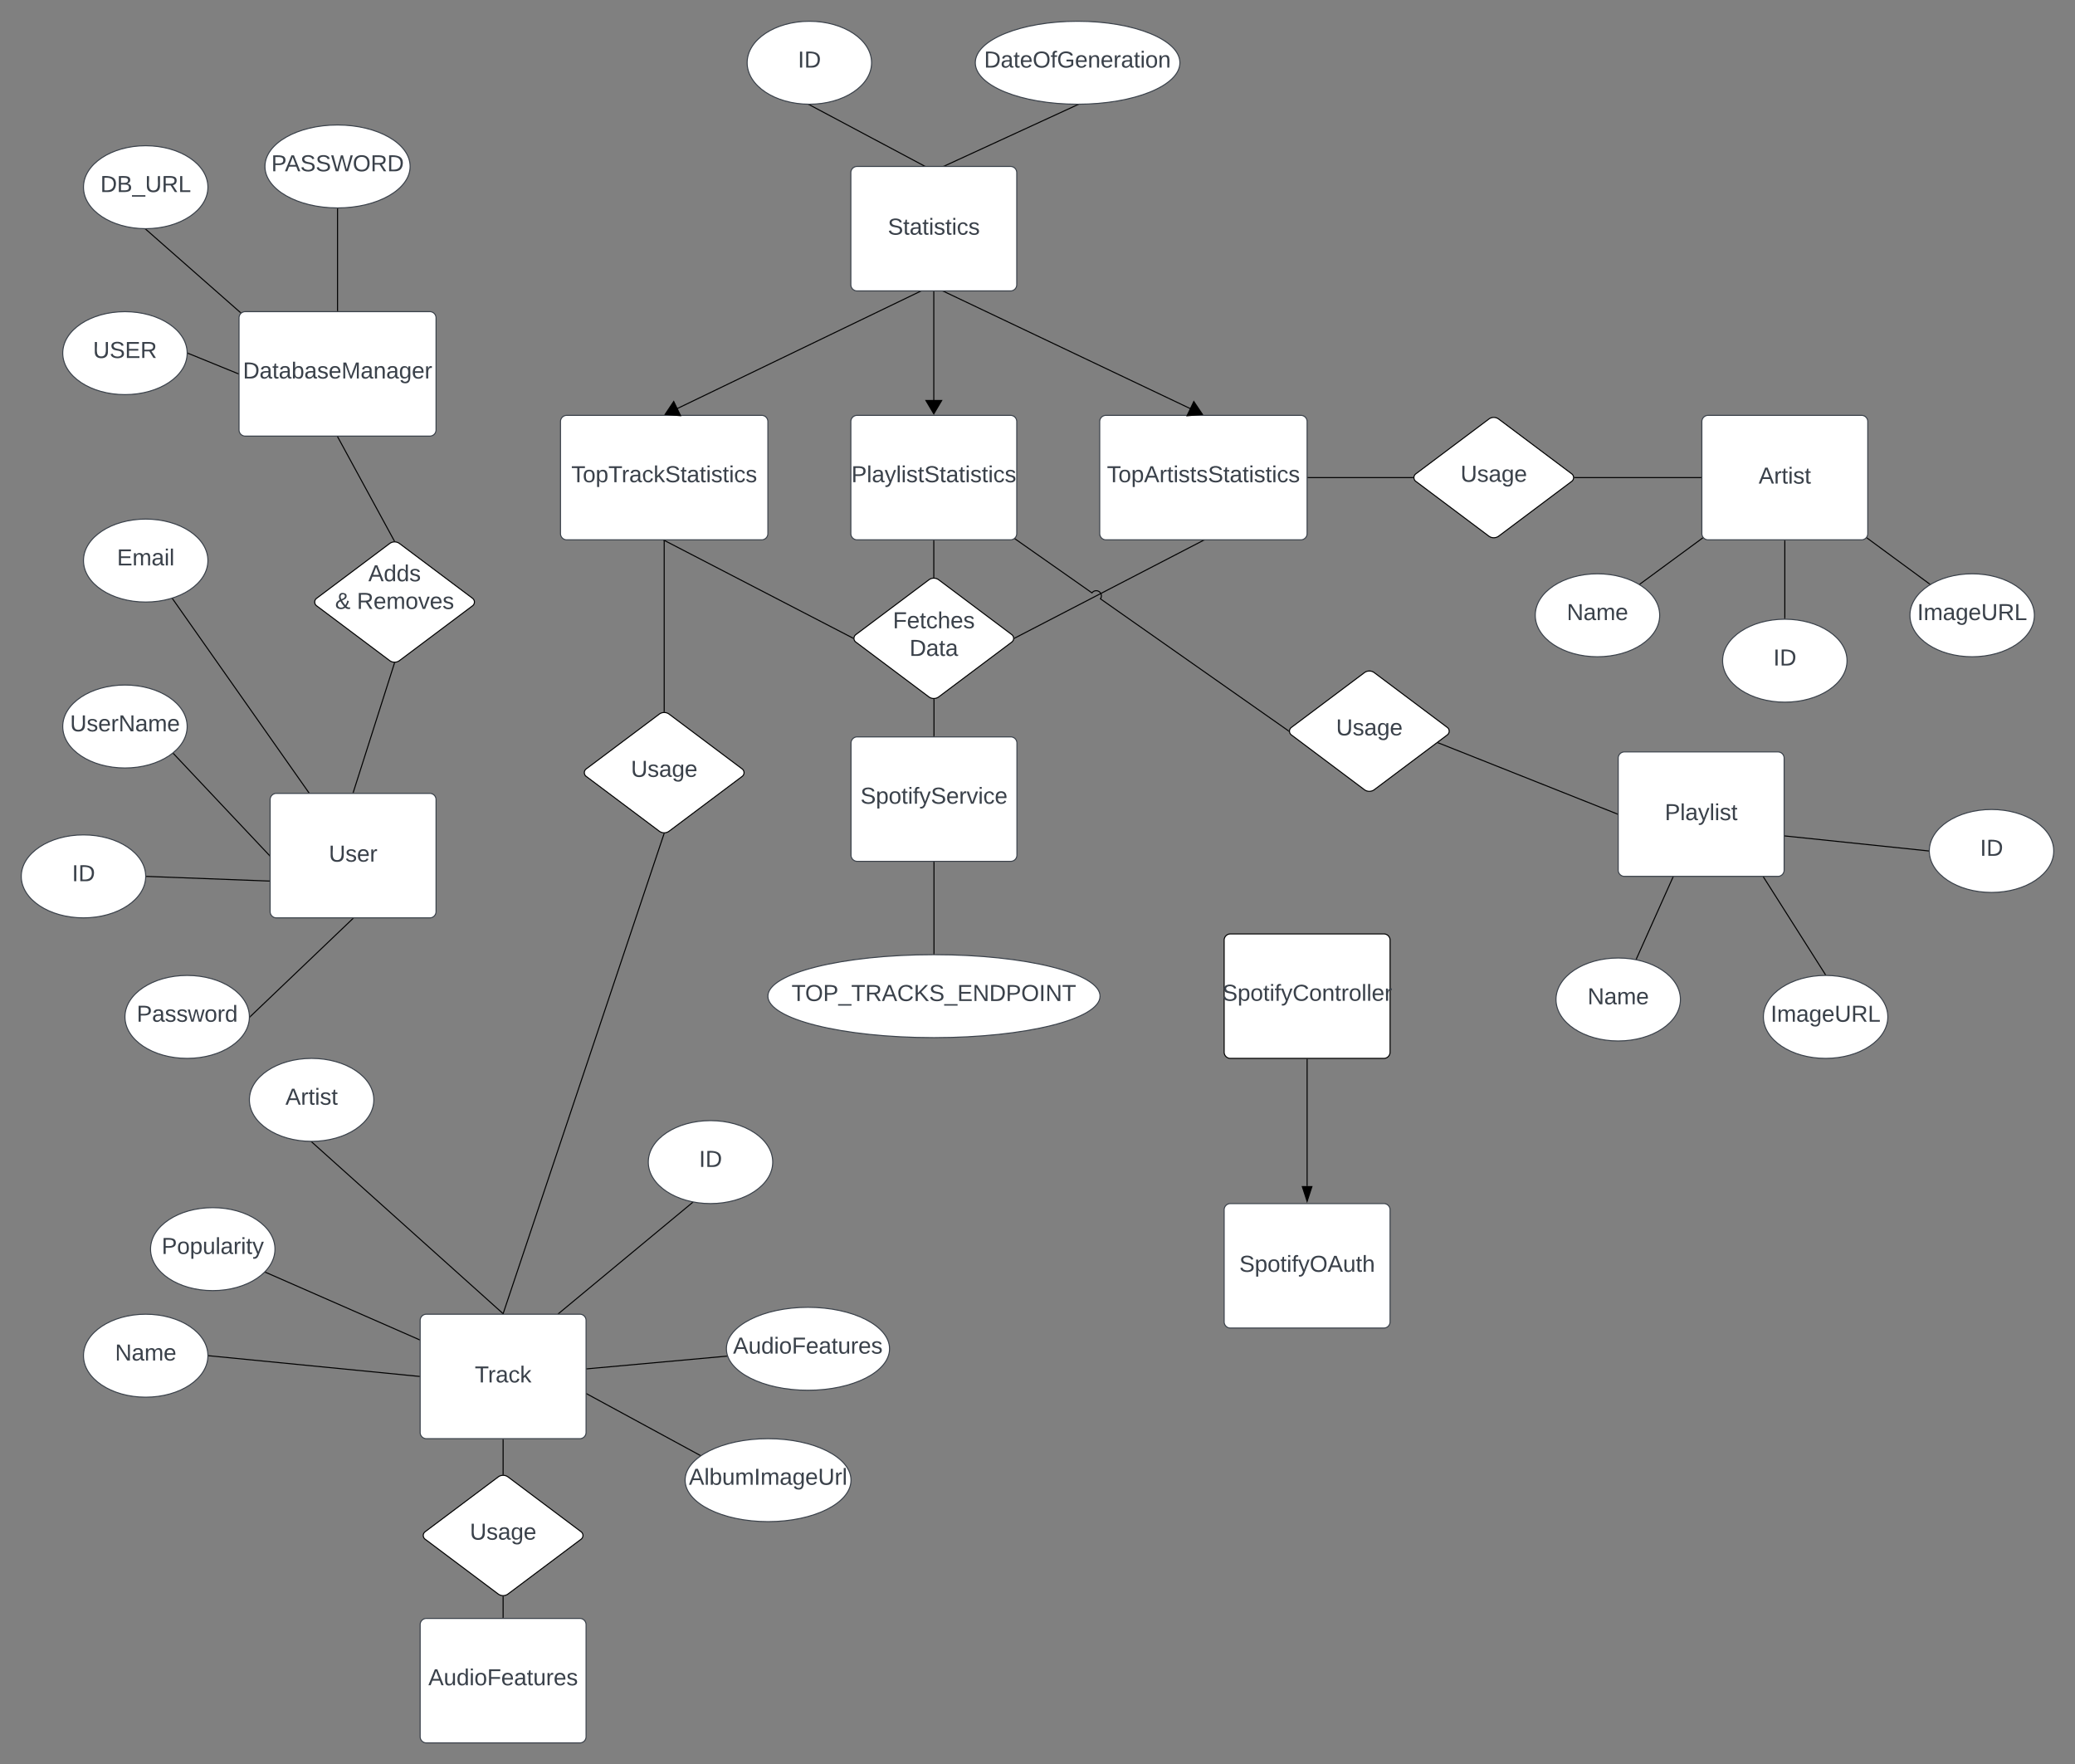<svg xmlns="http://www.w3.org/2000/svg" xmlns:xlink="http://www.w3.org/1999/xlink" xmlns:lucid="lucid" width="2001" height="1701"><rect width="100%" height="100%" fill="#808080" stroke="none"/><g transform="translate(-1179.5 -499.5)" lucid:page-tab-id="0_0"><path d="M1440 1270.5a6 6 0 0 1 6-6h148a6 6 0 0 1 6 6v108a6 6 0 0 1-6 6h-148a6 6 0 0 1-6-6z" stroke="#3a414a" fill="#fff"/><use xlink:href="#a" transform="matrix(1,0,0,1,1452,1276.508) translate(44.605 53.778)"/><path d="M2820.67 906a6 6 0 0 1 6-6h148a6 6 0 0 1 6 6v108a6 6 0 0 1-6 6h-148a6 6 0 0 1-6-6z" stroke="#3a414a" fill="#fff"/><use xlink:href="#b" transform="matrix(1,0,0,1,2832.667,912) translate(42.753 53.778)"/><path d="M1584.67 1772.67a6 6 0 0 1 6-6h148a6 6 0 0 1 6 6v108a6 6 0 0 1-6 6h-148a6 6 0 0 1-6-6z" stroke="#3a414a" fill="#fff"/><use xlink:href="#c" transform="matrix(1,0,0,1,1596.667,1778.667) translate(40.685 53.778)"/><path d="M2740 1230.5a6 6 0 0 1 6-6h148a6 6 0 0 1 6 6v108a6 6 0 0 1-6 6h-148a6 6 0 0 1-6-6z" stroke="#3a414a" fill="#fff"/><use xlink:href="#d" transform="matrix(1,0,0,1,2752,1236.508) translate(32.907 53.778)"/><path d="M2240 906a6 6 0 0 1 6-6h188a6 6 0 0 1 6 6v108a6 6 0 0 1-6 6h-188a6 6 0 0 1-6-6z" stroke="#3a414a" fill="#fff"/><use xlink:href="#e" transform="matrix(1,0,0,1,2252,912) translate(-5.056 52.444)"/><path d="M1410 806a6 6 0 0 1 6-6h178a6 6 0 0 1 6 6v108a6 6 0 0 1-6 6h-178a6 6 0 0 1-6-6z" stroke="#3a414a" fill="#fff"/><use xlink:href="#f" transform="matrix(1,0,0,1,1422,812) translate(-8.265 52.444)"/><path d="M1584.67 2066a6 6 0 0 1 6-6h148a6 6 0 0 1 6 6v108a6 6 0 0 1-6 6h-148a6 6 0 0 1-6-6z" stroke="#3a414a" fill="#fff"/><use xlink:href="#g" transform="matrix(1,0,0,1,1596.667,2072) translate(-4.13 52.444)"/><path d="M2000 906a6 6 0 0 1 6-6h148a6 6 0 0 1 6 6v108a6 6 0 0 1-6 6h-148a6 6 0 0 1-6-6z" stroke="#3a414a" fill="#fff"/><use xlink:href="#h" transform="matrix(1,0,0,1,2012,912) translate(-11.475 52.444)"/><path d="M1720 906a6 6 0 0 1 6-6h188a6 6 0 0 1 6 6v108a6 6 0 0 1-6 6h-188a6 6 0 0 1-6-6z" stroke="#3a414a" fill="#fff"/><use xlink:href="#i" transform="matrix(1,0,0,1,1732,912) translate(-1.568 52.444)"/><path d="M2000.17 1216a6 6 0 0 1 6-6h148a6 6 0 0 1 6 6v108a6 6 0 0 1-6 6h-148a6 6 0 0 1-6-6z" stroke="#3a414a" fill="#fff"/><use xlink:href="#j" transform="matrix(1,0,0,1,2012.167,1222) translate(-2.895 52.444)"/><path d="M2360 1666a6 6 0 0 1 6-6h148a6 6 0 0 1 6 6v108a6 6 0 0 1-6 6h-148a6 6 0 0 1-6-6z" stroke="#3a414a" fill="#fff"/><use xlink:href="#k" transform="matrix(1,0,0,1,2372,1672) translate(2.599 53.778)"/><path d="M1320 1344.5c0 22.1-26.86 40-60 40s-60-17.9-60-40c0-22.08 26.86-40 60-40s60 17.92 60 40z" stroke="#3a414a" fill="#fff"/><use xlink:href="#l" transform="matrix(1,0,0,1,1205,1309.508) translate(43.92 39.653)"/><path d="M1360 1200c0 22.1-26.86 40-60 40s-60-17.9-60-40 26.86-40 60-40 60 17.9 60 40z" stroke="#3a414a" fill="#fff"/><use xlink:href="#m" transform="matrix(1,0,0,1,1245,1165) translate(2.037 39.653)"/><path d="M1380 1040c0 22.1-26.86 40-60 40s-60-17.9-60-40 26.86-40 60-40 60 17.9 60 40z" stroke="#3a414a" fill="#fff"/><use xlink:href="#n" transform="matrix(1,0,0,1,1265,1005) translate(27.315 39.653)"/><path d="M1477.18 1263.6l-131.15-186.57" stroke="#000" fill="none"/><path d="M1478.08 1264h-1.22l-.1-.12.83-.58zM1346.45 1076.76l-.82.57-.4-.56 1.02-.3z" stroke="#000" stroke-width=".05"/><path d="M1420 1480c0 22.1-26.86 40-60 40s-60-17.9-60-40 26.86-40 60-40 60 17.9 60 40z" stroke="#3a414a" fill="#fff"/><use xlink:href="#o" transform="matrix(1,0,0,1,1305,1445) translate(6.296 39.653)"/><path d="M1519.64 1385.35l-98.78 94.3" stroke="#000" fill="none"/><path d="M1519.97 1385.72l-.68-.7h1.42zM1421.22 1480l-.75.72.03-.72-.02-.67.05-.05z" stroke="#000" stroke-width=".05"/><path d="M1439 1349l-118-4.47" stroke="#000" fill="none"/><path d="M1439.5 1348.52v1l-.53-.02.04-1zM1321.03 1344.03l-.04 1-.52-.02.02-.5-.02-.5z" stroke="#000" stroke-width=".05"/><path d="M2960.67 1136.53c0 22.1-26.87 40-60 40-33.14 0-60-17.9-60-40s26.86-40 60-40c33.13 0 60 17.9 60 40z" stroke="#3a414a" fill="#fff"/><use xlink:href="#l" transform="matrix(1,0,0,1,2845.667,1101.529) translate(43.92 39.653)"/><path d="M2780 1092.75c0 22.1-26.86 40-60 40s-60-17.9-60-40 26.86-40 60-40 60 17.9 60 40z" stroke="#3a414a" fill="#fff"/><use xlink:href="#p" transform="matrix(1,0,0,1,2665,1057.746) translate(25.432 39.653)"/><path d="M3141.33 1092.75c0 22.1-26.86 40-60 40-33.13 0-60-17.9-60-40s26.87-40 60-40c33.14 0 60 17.9 60 40z" stroke="#3a414a" fill="#fff"/><use xlink:href="#q" transform="matrix(1,0,0,1,3026.333,1057.746) translate(2.006 39.653)"/><path d="M2821.22 1018.37l-60.1 44.17" stroke="#000" fill="none"/><path d="M2821.4 1017.82l.55.64-.44.32-.6-.8.42-.3zM2761.42 1062.93l-.24.18-.93-.54.58-.43z" stroke="#000" stroke-width=".05"/><path d="M1924.67 1620c0 22.1-26.87 40-60 40-33.14 0-60-17.9-60-40s26.86-40 60-40c33.13 0 60 17.9 60 40z" stroke="#3a414a" fill="#fff"/><use xlink:href="#l" transform="matrix(1,0,0,1,1809.667,1585) translate(43.92 39.653)"/><path d="M1380 1806.67c0 22.1-26.86 40-60 40s-60-17.9-60-40 26.86-40 60-40 60 17.9 60 40z" stroke="#3a414a" fill="#fff"/><use xlink:href="#p" transform="matrix(1,0,0,1,1265,1771.667) translate(25.432 39.653)"/><path d="M1540 1560c0 22.1-26.86 40-60 40s-60-17.9-60-40 26.86-40 60-40 60 17.9 60 40z" stroke="#3a414a" fill="#fff"/><use xlink:href="#b" transform="matrix(1,0,0,1,1425,1525) translate(29.753 39.653)"/><path d="M2037.33 1800c0 22.1-35.22 40-78.66 40-43.45 0-78.67-17.9-78.67-40s35.22-40 78.67-40c43.44 0 78.66 17.9 78.66 40z" stroke="#3a414a" fill="#fff"/><use xlink:href="#g" transform="matrix(1,0,0,1,1885,1765) translate(1.37 39.653)"/><path d="M2000.17 1926.67c0 22.1-35.82 40-80 40-44.2 0-80-17.9-80-40s35.8-40 80-40c44.18 0 80 17.9 80 40z" stroke="#3a414a" fill="#fff"/><use xlink:href="#r" transform="matrix(1,0,0,1,1845.167,1891.667) translate(-1.358 39.444)"/><path d="M1444.67 1703.92c0 22.1-26.87 40-60 40-33.14 0-60-17.9-60-40s26.86-40 60-40c33.13 0 60 17.9 60 40z" stroke="#3a414a" fill="#fff"/><use xlink:href="#s" transform="matrix(1,0,0,1,1329.667,1668.921) translate(5.71 39.653)"/><path d="M1664.3 1765.83l-183.93-165" stroke="#000" fill="none"/><path d="M1665.4 1766.17H1664l.64-.72zM1480 1600.5l.7-.03-.65.74-.84-.73z" stroke="#000" stroke-width=".05"/><path d="M1718.38 1765.85l128.75-106.74" stroke="#000" fill="none"/><path d="M1718.67 1766.17h-1.45l.86-.72zM1848.14 1658.92l-.7.58-.64-.77.1-.08z" stroke="#000" stroke-width=".05"/><path d="M1745.66 1819.32l134.55-12.2" stroke="#000" fill="none"/><path d="M1745.72 1819.82l-.55.05v-1l.46-.05zM1880.88 1807.56l-.64.06-.1-1 .4-.04z" stroke="#000" stroke-width=".05"/><path d="M1745.6 1843.57l108.9 59.12" stroke="#000" fill="none"/><path d="M1745.86 1843.14l-.48.88-.2-.12v-1.14zM1855.4 1902.6l-.93.65-.22-.13.47-.88z" stroke="#000" stroke-width=".05"/><path d="M1583.7 1791.18l-147.98-64.88" stroke="#000" fill="none"/><path d="M1584.17 1790.83v1.1l-.67-.3.4-.92zM1435.93 1725.85l-.4.92-.65-.3.77-.75z" stroke="#000" stroke-width=".05"/><path d="M3160 1320c0 22.1-26.86 40-60 40s-60-17.9-60-40 26.86-40 60-40 60 17.9 60 40z" stroke="#3a414a" fill="#fff"/><use xlink:href="#l" transform="matrix(1,0,0,1,3045,1285) translate(43.92 39.653)"/><path d="M2800 1463.2c0 22.1-26.86 40-60 40s-60-17.9-60-40 26.86-40 60-40 60 17.9 60 40z" stroke="#3a414a" fill="#fff"/><use xlink:href="#p" transform="matrix(1,0,0,1,2685,1428.195) translate(25.432 39.653)"/><path d="M3000 1480c0 22.1-26.86 40-60 40s-60-17.9-60-40 26.86-40 60-40 60 17.9 60 40z" stroke="#3a414a" fill="#fff"/><use xlink:href="#q" transform="matrix(1,0,0,1,2885,1445) translate(2.006 39.653)"/><path d="M2901 1305.55l138 14.4" stroke="#000" fill="none"/><path d="M2901.06 1305.06l-.1 1-.46-.06v-1zM3039.52 1319.5l-.02.5.02.5-.58-.06.1-1z" stroke="#000" stroke-width=".05"/><path d="M2880.27 1345.43l59.46 93.65" stroke="#000" fill="none"/><path d="M2880.7 1345.17l-.85.54-.44-.7h1.2zM2940.6 1439.53l-.6-.03-.58.02-.12-.18.85-.54z" stroke="#000" stroke-width=".05"/><path d="M2757.55 1424l35.16-78.54" stroke="#000" fill="none"/><path d="M2758 1424.2l-.15.36-1-.2.25-.58zM2793.16 1345.68l-.9-.4.1-.27h1.1z" stroke="#000" stroke-width=".05"/><path d="M1555.2 1023.6a8 8 0 0 1 9.6 0l70.4 52.8a4.5 4.5 0 0 1 0 7.2l-70.4 52.8a8 8 0 0 1-9.6 0l-70.4-52.8a4.5 4.5 0 0 1 0-7.2z" stroke="#000" fill="#fff"/><use xlink:href="#t" transform="matrix(1,0,0,1,1485,1025) translate(49.696 34.965)"/><use xlink:href="#u" transform="matrix(1,0,0,1,1485,1025) translate(17.659 61.632)"/><use xlink:href="#v" transform="matrix(1,0,0,1,1485,1025) translate(38.647 61.632)"/><path d="M1505.24 920.94l54.52 100.12" stroke="#000" fill="none"/><path d="M1505.68 920.7l-.87.5-.37-.7h1.14zM1560.6 1021.54l-.6-.04-.55.03-.13-.24.87-.5z" stroke="#000" stroke-width=".05"/><path d="M1520.15 1263.53l39.7-124.55" stroke="#000" fill="none"/><path d="M1520.63 1263.67l-.1.34h-1.06l.2-.63zM1560.32 1139.14l-.95-.3.12-.37.5.03.54-.03z" stroke="#000" stroke-width=".05"/><path d="M2980.1 1018.37l60.1 44.16" stroke="#000" fill="none"/><path d="M2980.42 1017.98l-.6.8-.44-.32.55-.64.08-.14zM3041.1 1062.55l-.95.55-.24-.17.6-.8z" stroke="#000" stroke-width=".05"/><path d="M2900.67 1095.53V1021" stroke="#000" fill="none"/><path d="M2901.17 1096.05l-.5-.02-.5.02v-.53h1zM2901.17 1021h-1v-.5h1z" stroke="#000" stroke-width=".05"/><path d="M2000 666a6 6 0 0 1 6-6h148a6 6 0 0 1 6 6v108a6 6 0 0 1-6 6h-148a6 6 0 0 1-6-6z" stroke="#3a414a" fill="#fff"/><use xlink:href="#w" transform="matrix(1,0,0,1,2012,672) translate(23.617 53.778)"/><path d="M2080 781v111.63" stroke="#000" fill="none"/><path d="M2080.5 781h-1v-.5h1z" stroke="#000" stroke-width=".05"/><path d="M2080 898.52l-7.64-12.9h15.28z" stroke="#000"/><path d="M2090.07 780.7l243.72 115.85" stroke="#000" fill="none"/><path d="M2089.87 781.17l-1.4-.67h1.72z" stroke="#000" stroke-width=".05"/><path d="M2339.1 899.08l-14.93 1.35 6.56-13.8z" stroke="#000"/><path d="M2066.33 780.72l-240.14 115.8" stroke="#000" fill="none"/><path d="M2066.54 781.17l-.32-.67h1.72z" stroke="#000" stroke-width=".05"/><path d="M1820.88 899.07l8.32-12.48 6.63 13.74z" stroke="#000"/><path d="M2360 1406a6 6 0 0 1 6-6h148a6 6 0 0 1 6 6v108a6 6 0 0 1-6 6h-148a6 6 0 0 1-6-6z" stroke="#000" fill="#fff"/><use xlink:href="#x" transform="matrix(1,0,0,1,2372,1412) translate(-13.914 52.444)"/><path d="M2440 1521v122.12" stroke="#000" fill="none"/><path d="M2440.5 1521h-1v-.5h1z" stroke="#000" stroke-width=".05"/><path d="M2440 1657.88l-4.64-14.26h9.28z" stroke="#000"/><path d="M2240.33 1460c0 22.1-71.7 40-160.16 40S1920 1482.1 1920 1460s71.7-40 160.17-40c88.45 0 160.16 17.9 160.16 40z" stroke="#3a414a" fill="#fff"/><use xlink:href="#y" transform="matrix(1,0,0,1,1925,1425) translate(17.814 39.653)"/><path d="M2080.17 1419v-88" stroke="#000" fill="none"/><path d="M2080.67 1419.5h-1v-.5h1zM2080.67 1331h-1v-.5h1z" stroke="#000" stroke-width=".05"/><path d="M1380 680c0 22.1-26.86 40-60 40s-60-17.9-60-40 26.86-40 60-40 60 17.9 60 40z" stroke="#3a414a" fill="#fff"/><use xlink:href="#z" transform="matrix(1,0,0,1,1265,645) translate(11.265 39.653)"/><path d="M1360 840c0 22.1-26.86 40-60 40s-60-17.9-60-40 26.86-40 60-40 60 17.9 60 40z" stroke="#3a414a" fill="#fff"/><use xlink:href="#A" transform="matrix(1,0,0,1,1245,805) translate(24.198 39.653)"/><path d="M1575 660c0 22.1-31.34 40-70 40s-70-17.9-70-40 31.34-40 70-40 70 17.9 70 40z" stroke="#3a414a" fill="#fff"/><use xlink:href="#B" transform="matrix(1,0,0,1,1440,625) translate(1.111 39.653)"/><path d="M1505 701v98" stroke="#000" fill="none"/><path d="M1505 700.5l.5-.02v.53h-1v-.52zM1505.5 799.5h-1v-.5h1z" stroke="#000" stroke-width=".05"/><path d="M1320.38 720.83l90.94 80" stroke="#000" fill="none"/><path d="M1320 720.5l.7-.02-.64.73-.85-.73zM1412.08 800.83l-.68.57-.07.1-.35-.3.66-.76z" stroke="#000" stroke-width=".05"/><path d="M1409.04 859.8l-48.08-19.6" stroke="#000" fill="none"/><path d="M1409.5 859.46v1.08l-.66-.27.37-.93zM1361.16 839.73l-.37.93-.32-.13.02-.53-.02-.55z" stroke="#000" stroke-width=".05"/><path d="M2020 560c0 22.1-26.86 40-60 40s-60-17.9-60-40 26.86-40 60-40 60 17.9 60 40z" stroke="#3a414a" fill="#fff"/><use xlink:href="#l" transform="matrix(1,0,0,1,1905,525) translate(43.92 39.653)"/><path d="M2317.33 560c0 22.1-44.17 40-98.66 40-54.5 0-98.67-17.9-98.67-40s44.18-40 98.67-40c54.5 0 98.66 17.9 98.66 40z" stroke="#3a414a" fill="#fff"/><use xlink:href="#C" transform="matrix(1,0,0,1,2125,525) translate(3.474 39.653)"/><path d="M2218.2 600.7l-127.4 58.6" stroke="#000" fill="none"/><path d="M2218.4 601.17l-.3-.68h.57l1.26-.03zM2090.92 659.5h-1.76l1.45-.67z" stroke="#000" stroke-width=".05"/><path d="M1960.44 600.74l109.94 58.52" stroke="#000" fill="none"/><path d="M1960 600.5l.6-.02-.38.7-1.37-.73zM2071.88 659.5h-1.64l.36-.68z" stroke="#000" stroke-width=".05"/><path d="M2075.2 1058.6a8 8 0 0 1 9.6 0l70.4 52.8a4.5 4.5 0 0 1 0 7.2l-70.4 52.8a8 8 0 0 1-9.6 0l-70.4-52.8a4.5 4.5 0 0 1 0-7.2z" stroke="#000" fill="#fff"/><use xlink:href="#D" transform="matrix(1,0,0,1,2005,1060) translate(35.53 45.278)"/><use xlink:href="#E" transform="matrix(1,0,0,1,2005,1060) translate(51.579 71.944)"/><path d="M2080.17 1209v-35" stroke="#000" fill="none"/><path d="M2080.67 1209.5h-1v-.5h1zM2080.67 1174h-1v-.52l.33.02.67-.04z" stroke="#000" stroke-width=".05"/><path d="M1820.44 1020.73l181.6 94.04" stroke="#000" fill="none"/><path d="M1820.22 1021.18l-1.3-.68h1.66zM2002.55 1114.46l-.05.54.05.6-.74-.4.47-.88z" stroke="#000" stroke-width=".05"/><path d="M2080 1021v35" stroke="#000" fill="none"/><path d="M2080.5 1021h-1v-.5h1zM2080.5 1056.53l-.5-.03-.5.03v-.54h1z" stroke="#000" stroke-width=".05"/><path d="M2339.56 1020.73l-181.6 94.04" stroke="#000" fill="none"/><path d="M2339.78 1021.18l-.36-.68h1.67zM2158.2 1115.2l-.75.4.05-.6-.05-.54.28-.14z" stroke="#000" stroke-width=".05"/><path d="M1815.2 1188.1a8 8 0 0 1 9.6 0l70.4 52.8a4.5 4.5 0 0 1 0 7.2l-70.4 52.8a8 8 0 0 1-9.6 0l-70.4-52.8a4.5 4.5 0 0 1 0-7.2z" stroke="#000" fill="#fff"/><use xlink:href="#F" transform="matrix(1,0,0,1,1745,1189.508) translate(42.937 59.028)"/><path d="M1820 1021v164.5" stroke="#000" fill="none"/><path d="M1820.5 1021h-1v-.5h1zM1820.5 1186.04l-.5-.03-.5.04v-.55h1z" stroke="#000" stroke-width=".05"/><path d="M1664.83 1765.7l155-462.22" stroke="#000" fill="none"/><path d="M1665.3 1765.84l-.1.33h-1.06l.22-.65zM1820.3 1303.65l-.94-.3.12-.37.52.03.54-.03z" stroke="#000" stroke-width=".05"/><path d="M2615.2 903.6a8 8 0 0 1 9.6 0l70.4 52.8a4.5 4.5 0 0 1 0 7.2l-70.4 52.8a8 8 0 0 1-9.6 0l-70.4-52.8a4.5 4.5 0 0 1 0-7.2z" stroke="#000" fill="#fff"/><use xlink:href="#F" transform="matrix(1,0,0,1,2545,905) translate(42.937 59.028)"/><path d="M2441 960h101" stroke="#000" fill="none"/><path d="M2441 960.5h-.5v-1h.5zM2542.5 960l.04.5h-.55v-1h.54z" stroke="#000" stroke-width=".05"/><path d="M2819.67 960H2698" stroke="#000" fill="none"/><path d="M2820.17 960.5h-.52v-1h.52zM2698 960.5h-.54l.04-.5-.04-.5h.55z" stroke="#000" stroke-width=".05"/><path d="M2495.2 1148.1a8 8 0 0 1 9.6 0l70.4 52.8a4.5 4.5 0 0 1 0 7.2l-70.4 52.8a8 8 0 0 1-9.6 0l-70.4-52.8a4.5 4.5 0 0 1 0-7.2z" stroke="#000" fill="#fff"/><use xlink:href="#F" transform="matrix(1,0,0,1,2425,1149.508) translate(42.937 59.028)"/><path d="M2739.03 1284.32l-172.5-68.54" stroke="#000" fill="none"/><path d="M2739.5 1283.97v1.08l-.66-.27.37-.93zM2566.7 1215.32l-.36.93-.76-.3.94-.7z" stroke="#000" stroke-width=".05"/><path d="M2158.58 1019.25l73.95 51.9c1.6-2.25 4.7-2.8 6.96-1.2 2.26 1.57 2.8 4.7 1.22 6.95l181.37 127.32" stroke="#000" fill="none"/><path d="M2158.88 1018.85l-.58.8-.53-.36.05-.04.74-.63zM2422.55 1203.93l-.05.58.06.66-.77-.54.56-.82z" stroke="#000" stroke-width=".05"/><path d="M1659.87 1923.6a8 8 0 0 1 9.6 0l70.4 52.8a4.5 4.5 0 0 1 0 7.2l-70.4 52.8a8 8 0 0 1-9.6 0l-70.4-52.8a4.5 4.5 0 0 1 0-7.2z" stroke="#000" fill="#fff"/><use xlink:href="#F" transform="matrix(1,0,0,1,1589.667,1925) translate(42.937 59.028)"/><path d="M1664.67 1887.67V1921" stroke="#000" fill="none"/><path d="M1665.17 1887.68h-1v-.5h1zM1665.17 1921.53l-.5-.03-.5.03v-.54h1z" stroke="#000" stroke-width=".05"/><path d="M1664.67 2059v-20" stroke="#000" fill="none"/><path d="M1665.17 2059.5h-1v-.5h1zM1664.67 2038.5l.5-.03v.54h-1v-.53z" stroke="#000" stroke-width=".05"/><path d="M1381 1806.72l202.67 19.9" stroke="#000" fill="none"/><path d="M1381.06 1806.22l-.1 1-.48-.05.02-.5-.02-.5zM1584.17 1826.16v1l-.56-.05.1-.98z" stroke="#000" stroke-width=".05"/><path d="M1439.16 1324.14l-92.28-97.93" stroke="#000" fill="none"/><path d="M1439.5 1325.24l-.72-.76.72-.68zM1347.25 1225.88l-.73.7-.37-.4.77-.65z" stroke="#000" stroke-width=".05"/><defs><path fill="#3a414a" d="M232-93c-1 65-40 97-104 97C67 4 28-28 28-90v-158h33c8 89-33 224 67 224 102 0 64-133 71-224h33v155" id="G"/><path fill="#3a414a" d="M135-143c-3-34-86-38-87 0 15 53 115 12 119 90S17 21 10-45l28-5c4 36 97 45 98 0-10-56-113-15-118-90-4-57 82-63 122-42 12 7 21 19 24 35" id="H"/><path fill="#3a414a" d="M100-194c63 0 86 42 84 106H49c0 40 14 67 53 68 26 1 43-12 49-29l28 8c-11 28-37 45-77 45C44 4 14-33 15-96c1-61 26-98 85-98zm52 81c6-60-76-77-97-28-3 7-6 17-6 28h103" id="I"/><path fill="#3a414a" d="M114-163C36-179 61-72 57 0H25l-1-190h30c1 12-1 29 2 39 6-27 23-49 58-41v29" id="J"/><g id="a"><use transform="matrix(0.062,0,0,0.062,0,0)" xlink:href="#G"/><use transform="matrix(0.062,0,0,0.062,15.988,0)" xlink:href="#H"/><use transform="matrix(0.062,0,0,0.062,27.099,0)" xlink:href="#I"/><use transform="matrix(0.062,0,0,0.062,39.444,0)" xlink:href="#J"/></g><path fill="#3a414a" d="M205 0l-28-72H64L36 0H1l101-248h38L239 0h-34zm-38-99l-47-123c-12 45-31 82-46 123h93" id="K"/><path fill="#3a414a" d="M59-47c-2 24 18 29 38 22v24C64 9 27 4 27-40v-127H5v-23h24l9-43h21v43h35v23H59v120" id="L"/><path fill="#3a414a" d="M24-231v-30h32v30H24zM24 0v-190h32V0H24" id="M"/><g id="b"><use transform="matrix(0.062,0,0,0.062,0,0)" xlink:href="#K"/><use transform="matrix(0.062,0,0,0.062,14.815,0)" xlink:href="#J"/><use transform="matrix(0.062,0,0,0.062,22.16,0)" xlink:href="#L"/><use transform="matrix(0.062,0,0,0.062,28.333,0)" xlink:href="#M"/><use transform="matrix(0.062,0,0,0.062,33.21,0)" xlink:href="#H"/><use transform="matrix(0.062,0,0,0.062,44.321,0)" xlink:href="#L"/></g><path fill="#3a414a" d="M127-220V0H93v-220H8v-28h204v28h-85" id="N"/><path fill="#3a414a" d="M141-36C126-15 110 5 73 4 37 3 15-17 15-53c-1-64 63-63 125-63 3-35-9-54-41-54-24 1-41 7-42 31l-33-3c5-37 33-52 76-52 45 0 72 20 72 64v82c-1 20 7 32 28 27v20c-31 9-61-2-59-35zM48-53c0 20 12 33 32 33 41-3 63-29 60-74-43 2-92-5-92 41" id="O"/><path fill="#3a414a" d="M96-169c-40 0-48 33-48 73s9 75 48 75c24 0 41-14 43-38l32 2c-6 37-31 61-74 61-59 0-76-41-82-99-10-93 101-131 147-64 4 7 5 14 7 22l-32 3c-4-21-16-35-41-35" id="P"/><path fill="#3a414a" d="M143 0L79-87 56-68V0H24v-261h32v163l83-92h37l-77 82L181 0h-38" id="Q"/><g id="c"><use transform="matrix(0.062,0,0,0.062,0,0)" xlink:href="#N"/><use transform="matrix(0.062,0,0,0.062,12.716,0)" xlink:href="#J"/><use transform="matrix(0.062,0,0,0.062,20.062,0)" xlink:href="#O"/><use transform="matrix(0.062,0,0,0.062,32.407,0)" xlink:href="#P"/><use transform="matrix(0.062,0,0,0.062,43.519,0)" xlink:href="#Q"/></g><path fill="#3a414a" d="M30-248c87 1 191-15 191 75 0 78-77 80-158 76V0H30v-248zm33 125c57 0 124 11 124-50 0-59-68-47-124-48v98" id="R"/><path fill="#3a414a" d="M24 0v-261h32V0H24" id="S"/><path fill="#3a414a" d="M179-190L93 31C79 59 56 82 12 73V49c39 6 53-20 64-50L1-190h34L92-34l54-156h33" id="T"/><g id="d"><use transform="matrix(0.062,0,0,0.062,0,0)" xlink:href="#R"/><use transform="matrix(0.062,0,0,0.062,14.815,0)" xlink:href="#S"/><use transform="matrix(0.062,0,0,0.062,19.691,0)" xlink:href="#O"/><use transform="matrix(0.062,0,0,0.062,32.037,0)" xlink:href="#T"/><use transform="matrix(0.062,0,0,0.062,43.148,0)" xlink:href="#S"/><use transform="matrix(0.062,0,0,0.062,48.025,0)" xlink:href="#M"/><use transform="matrix(0.062,0,0,0.062,52.901,0)" xlink:href="#H"/><use transform="matrix(0.062,0,0,0.062,64.012,0)" xlink:href="#L"/></g><path fill="#3a414a" d="M100-194c62-1 85 37 85 99 1 63-27 99-86 99S16-35 15-95c0-66 28-99 85-99zM99-20c44 1 53-31 53-75 0-43-8-75-51-75s-53 32-53 75 10 74 51 75" id="U"/><path fill="#3a414a" d="M115-194c55 1 70 41 70 98S169 2 115 4C84 4 66-9 55-30l1 105H24l-1-265h31l2 30c10-21 28-34 59-34zm-8 174c40 0 45-34 45-75s-6-73-45-74c-42 0-51 32-51 76 0 43 10 73 51 73" id="V"/><path fill="#3a414a" d="M185-189c-5-48-123-54-124 2 14 75 158 14 163 119 3 78-121 87-175 55-17-10-28-26-33-46l33-7c5 56 141 63 141-1 0-78-155-14-162-118-5-82 145-84 179-34 5 7 8 16 11 25" id="W"/><g id="e"><use transform="matrix(0.062,0,0,0.062,0,0)" xlink:href="#N"/><use transform="matrix(0.062,0,0,0.062,11.049,0)" xlink:href="#U"/><use transform="matrix(0.062,0,0,0.062,23.395,0)" xlink:href="#V"/><use transform="matrix(0.062,0,0,0.062,35.741,0)" xlink:href="#K"/><use transform="matrix(0.062,0,0,0.062,50.556,0)" xlink:href="#J"/><use transform="matrix(0.062,0,0,0.062,57.901,0)" xlink:href="#L"/><use transform="matrix(0.062,0,0,0.062,64.074,0)" xlink:href="#M"/><use transform="matrix(0.062,0,0,0.062,68.951,0)" xlink:href="#H"/><use transform="matrix(0.062,0,0,0.062,80.062,0)" xlink:href="#L"/><use transform="matrix(0.062,0,0,0.062,86.235,0)" xlink:href="#H"/><use transform="matrix(0.062,0,0,0.062,97.346,0)" xlink:href="#W"/><use transform="matrix(0.062,0,0,0.062,112.16,0)" xlink:href="#L"/><use transform="matrix(0.062,0,0,0.062,118.333,0)" xlink:href="#O"/><use transform="matrix(0.062,0,0,0.062,130.679,0)" xlink:href="#L"/><use transform="matrix(0.062,0,0,0.062,136.852,0)" xlink:href="#M"/><use transform="matrix(0.062,0,0,0.062,141.728,0)" xlink:href="#H"/><use transform="matrix(0.062,0,0,0.062,152.84,0)" xlink:href="#L"/><use transform="matrix(0.062,0,0,0.062,159.012,0)" xlink:href="#M"/><use transform="matrix(0.062,0,0,0.062,163.889,0)" xlink:href="#P"/><use transform="matrix(0.062,0,0,0.062,175,0)" xlink:href="#H"/></g><path fill="#3a414a" d="M30-248c118-7 216 8 213 122C240-48 200 0 122 0H30v-248zM63-27c89 8 146-16 146-99s-60-101-146-95v194" id="X"/><path fill="#3a414a" d="M115-194c53 0 69 39 70 98 0 66-23 100-70 100C84 3 66-7 56-30L54 0H23l1-261h32v101c10-23 28-34 59-34zm-8 174c40 0 45-34 45-75 0-40-5-75-45-74-42 0-51 32-51 76 0 43 10 73 51 73" id="Y"/><path fill="#3a414a" d="M240 0l2-218c-23 76-54 145-80 218h-23L58-218 59 0H30v-248h44l77 211c21-75 51-140 76-211h43V0h-30" id="Z"/><path fill="#3a414a" d="M117-194c89-4 53 116 60 194h-32v-121c0-31-8-49-39-48C34-167 62-67 57 0H25l-1-190h30c1 10-1 24 2 32 11-22 29-35 61-36" id="aa"/><path fill="#3a414a" d="M177-190C167-65 218 103 67 71c-23-6-38-20-44-43l32-5c15 47 100 32 89-28v-30C133-14 115 1 83 1 29 1 15-40 15-95c0-56 16-97 71-98 29-1 48 16 59 35 1-10 0-23 2-32h30zM94-22c36 0 50-32 50-73 0-42-14-75-50-75-39 0-46 34-46 75s6 73 46 73" id="ab"/><g id="f"><use transform="matrix(0.062,0,0,0.062,0,0)" xlink:href="#X"/><use transform="matrix(0.062,0,0,0.062,15.988,0)" xlink:href="#O"/><use transform="matrix(0.062,0,0,0.062,28.333,0)" xlink:href="#L"/><use transform="matrix(0.062,0,0,0.062,34.506,0)" xlink:href="#O"/><use transform="matrix(0.062,0,0,0.062,46.852,0)" xlink:href="#Y"/><use transform="matrix(0.062,0,0,0.062,59.198,0)" xlink:href="#O"/><use transform="matrix(0.062,0,0,0.062,71.543,0)" xlink:href="#H"/><use transform="matrix(0.062,0,0,0.062,82.654,0)" xlink:href="#I"/><use transform="matrix(0.062,0,0,0.062,95,0)" xlink:href="#Z"/><use transform="matrix(0.062,0,0,0.062,113.457,0)" xlink:href="#O"/><use transform="matrix(0.062,0,0,0.062,125.802,0)" xlink:href="#aa"/><use transform="matrix(0.062,0,0,0.062,138.148,0)" xlink:href="#O"/><use transform="matrix(0.062,0,0,0.062,150.494,0)" xlink:href="#ab"/><use transform="matrix(0.062,0,0,0.062,162.84,0)" xlink:href="#I"/><use transform="matrix(0.062,0,0,0.062,175.185,0)" xlink:href="#J"/></g><path fill="#3a414a" d="M84 4C-5 8 30-112 23-190h32v120c0 31 7 50 39 49 72-2 45-101 50-169h31l1 190h-30c-1-10 1-25-2-33-11 22-28 36-60 37" id="ac"/><path fill="#3a414a" d="M85-194c31 0 48 13 60 33l-1-100h32l1 261h-30c-2-10 0-23-3-31C134-8 116 4 85 4 32 4 16-35 15-94c0-66 23-100 70-100zm9 24c-40 0-46 34-46 75 0 40 6 74 45 74 42 0 51-32 51-76 0-42-9-74-50-73" id="ad"/><path fill="#3a414a" d="M63-220v92h138v28H63V0H30v-248h175v28H63" id="ae"/><g id="g"><use transform="matrix(0.062,0,0,0.062,0,0)" xlink:href="#K"/><use transform="matrix(0.062,0,0,0.062,14.815,0)" xlink:href="#ac"/><use transform="matrix(0.062,0,0,0.062,27.16,0)" xlink:href="#ad"/><use transform="matrix(0.062,0,0,0.062,39.506,0)" xlink:href="#M"/><use transform="matrix(0.062,0,0,0.062,44.383,0)" xlink:href="#U"/><use transform="matrix(0.062,0,0,0.062,56.728,0)" xlink:href="#ae"/><use transform="matrix(0.062,0,0,0.062,70.247,0)" xlink:href="#I"/><use transform="matrix(0.062,0,0,0.062,82.593,0)" xlink:href="#O"/><use transform="matrix(0.062,0,0,0.062,94.938,0)" xlink:href="#L"/><use transform="matrix(0.062,0,0,0.062,101.111,0)" xlink:href="#ac"/><use transform="matrix(0.062,0,0,0.062,113.457,0)" xlink:href="#J"/><use transform="matrix(0.062,0,0,0.062,120.802,0)" xlink:href="#I"/><use transform="matrix(0.062,0,0,0.062,133.148,0)" xlink:href="#H"/></g><g id="h"><use transform="matrix(0.062,0,0,0.062,0,0)" xlink:href="#R"/><use transform="matrix(0.062,0,0,0.062,14.815,0)" xlink:href="#S"/><use transform="matrix(0.062,0,0,0.062,19.691,0)" xlink:href="#O"/><use transform="matrix(0.062,0,0,0.062,32.037,0)" xlink:href="#T"/><use transform="matrix(0.062,0,0,0.062,43.148,0)" xlink:href="#S"/><use transform="matrix(0.062,0,0,0.062,48.025,0)" xlink:href="#M"/><use transform="matrix(0.062,0,0,0.062,52.901,0)" xlink:href="#H"/><use transform="matrix(0.062,0,0,0.062,64.012,0)" xlink:href="#L"/><use transform="matrix(0.062,0,0,0.062,70.185,0)" xlink:href="#W"/><use transform="matrix(0.062,0,0,0.062,85,0)" xlink:href="#L"/><use transform="matrix(0.062,0,0,0.062,91.173,0)" xlink:href="#O"/><use transform="matrix(0.062,0,0,0.062,103.519,0)" xlink:href="#L"/><use transform="matrix(0.062,0,0,0.062,109.691,0)" xlink:href="#M"/><use transform="matrix(0.062,0,0,0.062,114.568,0)" xlink:href="#H"/><use transform="matrix(0.062,0,0,0.062,125.679,0)" xlink:href="#L"/><use transform="matrix(0.062,0,0,0.062,131.852,0)" xlink:href="#M"/><use transform="matrix(0.062,0,0,0.062,136.728,0)" xlink:href="#P"/><use transform="matrix(0.062,0,0,0.062,147.84,0)" xlink:href="#H"/></g><g id="i"><use transform="matrix(0.062,0,0,0.062,0,0)" xlink:href="#N"/><use transform="matrix(0.062,0,0,0.062,11.049,0)" xlink:href="#U"/><use transform="matrix(0.062,0,0,0.062,23.395,0)" xlink:href="#V"/><use transform="matrix(0.062,0,0,0.062,35.741,0)" xlink:href="#N"/><use transform="matrix(0.062,0,0,0.062,48.457,0)" xlink:href="#J"/><use transform="matrix(0.062,0,0,0.062,55.802,0)" xlink:href="#O"/><use transform="matrix(0.062,0,0,0.062,68.148,0)" xlink:href="#P"/><use transform="matrix(0.062,0,0,0.062,79.259,0)" xlink:href="#Q"/><use transform="matrix(0.062,0,0,0.062,90.37,0)" xlink:href="#W"/><use transform="matrix(0.062,0,0,0.062,105.185,0)" xlink:href="#L"/><use transform="matrix(0.062,0,0,0.062,111.358,0)" xlink:href="#O"/><use transform="matrix(0.062,0,0,0.062,123.704,0)" xlink:href="#L"/><use transform="matrix(0.062,0,0,0.062,129.877,0)" xlink:href="#M"/><use transform="matrix(0.062,0,0,0.062,134.753,0)" xlink:href="#H"/><use transform="matrix(0.062,0,0,0.062,145.864,0)" xlink:href="#L"/><use transform="matrix(0.062,0,0,0.062,152.037,0)" xlink:href="#M"/><use transform="matrix(0.062,0,0,0.062,156.914,0)" xlink:href="#P"/><use transform="matrix(0.062,0,0,0.062,168.025,0)" xlink:href="#H"/></g><path fill="#3a414a" d="M101-234c-31-9-42 10-38 44h38v23H63V0H32v-167H5v-23h27c-7-52 17-82 69-68v24" id="af"/><path fill="#3a414a" d="M108 0H70L1-190h34L89-25l56-165h34" id="ag"/><g id="j"><use transform="matrix(0.062,0,0,0.062,0,0)" xlink:href="#W"/><use transform="matrix(0.062,0,0,0.062,14.815,0)" xlink:href="#V"/><use transform="matrix(0.062,0,0,0.062,27.16,0)" xlink:href="#U"/><use transform="matrix(0.062,0,0,0.062,39.506,0)" xlink:href="#L"/><use transform="matrix(0.062,0,0,0.062,45.679,0)" xlink:href="#M"/><use transform="matrix(0.062,0,0,0.062,50.556,0)" xlink:href="#af"/><use transform="matrix(0.062,0,0,0.062,56.728,0)" xlink:href="#T"/><use transform="matrix(0.062,0,0,0.062,67.84,0)" xlink:href="#W"/><use transform="matrix(0.062,0,0,0.062,82.654,0)" xlink:href="#I"/><use transform="matrix(0.062,0,0,0.062,95,0)" xlink:href="#J"/><use transform="matrix(0.062,0,0,0.062,102.346,0)" xlink:href="#ag"/><use transform="matrix(0.062,0,0,0.062,113.457,0)" xlink:href="#M"/><use transform="matrix(0.062,0,0,0.062,118.333,0)" xlink:href="#P"/><use transform="matrix(0.062,0,0,0.062,129.444,0)" xlink:href="#I"/></g><path fill="#3a414a" d="M140-251c81 0 123 46 123 126C263-46 219 4 140 4 59 4 17-45 17-125s42-126 123-126zm0 227c63 0 89-41 89-101s-29-99-89-99c-61 0-89 39-89 99S79-25 140-24" id="ah"/><path fill="#3a414a" d="M106-169C34-169 62-67 57 0H25v-261h32l-1 103c12-21 28-36 61-36 89 0 53 116 60 194h-32v-121c2-32-8-49-39-48" id="ai"/><g id="k"><use transform="matrix(0.062,0,0,0.062,0,0)" xlink:href="#W"/><use transform="matrix(0.062,0,0,0.062,14.815,0)" xlink:href="#V"/><use transform="matrix(0.062,0,0,0.062,27.16,0)" xlink:href="#U"/><use transform="matrix(0.062,0,0,0.062,39.506,0)" xlink:href="#L"/><use transform="matrix(0.062,0,0,0.062,45.679,0)" xlink:href="#M"/><use transform="matrix(0.062,0,0,0.062,50.556,0)" xlink:href="#af"/><use transform="matrix(0.062,0,0,0.062,56.728,0)" xlink:href="#T"/><use transform="matrix(0.062,0,0,0.062,67.84,0)" xlink:href="#ah"/><use transform="matrix(0.062,0,0,0.062,85.123,0)" xlink:href="#K"/><use transform="matrix(0.062,0,0,0.062,99.938,0)" xlink:href="#ac"/><use transform="matrix(0.062,0,0,0.062,112.284,0)" xlink:href="#L"/><use transform="matrix(0.062,0,0,0.062,118.457,0)" xlink:href="#ai"/></g><path fill="#3a414a" d="M33 0v-248h34V0H33" id="aj"/><g id="l"><use transform="matrix(0.062,0,0,0.062,0,0)" xlink:href="#aj"/><use transform="matrix(0.062,0,0,0.062,6.173,0)" xlink:href="#X"/></g><path fill="#3a414a" d="M190 0L58-211 59 0H30v-248h39L202-35l-2-213h31V0h-41" id="ak"/><path fill="#3a414a" d="M210-169c-67 3-38 105-44 169h-31v-121c0-29-5-50-35-48C34-165 62-65 56 0H25l-1-190h30c1 10-1 24 2 32 10-44 99-50 107 0 11-21 27-35 58-36 85-2 47 119 55 194h-31v-121c0-29-5-49-35-48" id="al"/><g id="m"><use transform="matrix(0.062,0,0,0.062,0,0)" xlink:href="#G"/><use transform="matrix(0.062,0,0,0.062,15.988,0)" xlink:href="#H"/><use transform="matrix(0.062,0,0,0.062,27.099,0)" xlink:href="#I"/><use transform="matrix(0.062,0,0,0.062,39.444,0)" xlink:href="#J"/><use transform="matrix(0.062,0,0,0.062,46.79,0)" xlink:href="#ak"/><use transform="matrix(0.062,0,0,0.062,62.778,0)" xlink:href="#O"/><use transform="matrix(0.062,0,0,0.062,75.123,0)" xlink:href="#al"/><use transform="matrix(0.062,0,0,0.062,93.58,0)" xlink:href="#I"/></g><path fill="#3a414a" d="M30 0v-248h187v28H63v79h144v27H63v87h162V0H30" id="am"/><g id="n"><use transform="matrix(0.062,0,0,0.062,0,0)" xlink:href="#am"/><use transform="matrix(0.062,0,0,0.062,14.815,0)" xlink:href="#al"/><use transform="matrix(0.062,0,0,0.062,33.272,0)" xlink:href="#O"/><use transform="matrix(0.062,0,0,0.062,45.617,0)" xlink:href="#M"/><use transform="matrix(0.062,0,0,0.062,50.494,0)" xlink:href="#S"/></g><path fill="#3a414a" d="M206 0h-36l-40-164L89 0H53L-1-190h32L70-26l43-164h34l41 164 42-164h31" id="an"/><g id="o"><use transform="matrix(0.062,0,0,0.062,0,0)" xlink:href="#R"/><use transform="matrix(0.062,0,0,0.062,14.815,0)" xlink:href="#O"/><use transform="matrix(0.062,0,0,0.062,27.16,0)" xlink:href="#H"/><use transform="matrix(0.062,0,0,0.062,38.272,0)" xlink:href="#H"/><use transform="matrix(0.062,0,0,0.062,49.383,0)" xlink:href="#an"/><use transform="matrix(0.062,0,0,0.062,65.37,0)" xlink:href="#U"/><use transform="matrix(0.062,0,0,0.062,77.716,0)" xlink:href="#J"/><use transform="matrix(0.062,0,0,0.062,85.062,0)" xlink:href="#ad"/></g><g id="p"><use transform="matrix(0.062,0,0,0.062,0,0)" xlink:href="#ak"/><use transform="matrix(0.062,0,0,0.062,15.988,0)" xlink:href="#O"/><use transform="matrix(0.062,0,0,0.062,28.333,0)" xlink:href="#al"/><use transform="matrix(0.062,0,0,0.062,46.79,0)" xlink:href="#I"/></g><path fill="#3a414a" d="M233-177c-1 41-23 64-60 70L243 0h-38l-65-103H63V0H30v-248c88 3 205-21 203 71zM63-129c60-2 137 13 137-47 0-61-80-42-137-45v92" id="ao"/><path fill="#3a414a" d="M30 0v-248h33v221h125V0H30" id="ap"/><g id="q"><use transform="matrix(0.062,0,0,0.062,0,0)" xlink:href="#aj"/><use transform="matrix(0.062,0,0,0.062,6.173,0)" xlink:href="#al"/><use transform="matrix(0.062,0,0,0.062,24.63,0)" xlink:href="#O"/><use transform="matrix(0.062,0,0,0.062,36.975,0)" xlink:href="#ab"/><use transform="matrix(0.062,0,0,0.062,49.321,0)" xlink:href="#I"/><use transform="matrix(0.062,0,0,0.062,61.667,0)" xlink:href="#G"/><use transform="matrix(0.062,0,0,0.062,77.654,0)" xlink:href="#ao"/><use transform="matrix(0.062,0,0,0.062,93.642,0)" xlink:href="#ap"/></g><g id="r"><use transform="matrix(0.062,0,0,0.062,0,0)" xlink:href="#K"/><use transform="matrix(0.062,0,0,0.062,14.815,0)" xlink:href="#S"/><use transform="matrix(0.062,0,0,0.062,19.691,0)" xlink:href="#Y"/><use transform="matrix(0.062,0,0,0.062,32.037,0)" xlink:href="#ac"/><use transform="matrix(0.062,0,0,0.062,44.383,0)" xlink:href="#al"/><use transform="matrix(0.062,0,0,0.062,62.84,0)" xlink:href="#aj"/><use transform="matrix(0.062,0,0,0.062,69.012,0)" xlink:href="#al"/><use transform="matrix(0.062,0,0,0.062,87.469,0)" xlink:href="#O"/><use transform="matrix(0.062,0,0,0.062,99.815,0)" xlink:href="#ab"/><use transform="matrix(0.062,0,0,0.062,112.16,0)" xlink:href="#I"/><use transform="matrix(0.062,0,0,0.062,124.506,0)" xlink:href="#G"/><use transform="matrix(0.062,0,0,0.062,140.494,0)" xlink:href="#J"/><use transform="matrix(0.062,0,0,0.062,147.84,0)" xlink:href="#S"/></g><g id="s"><use transform="matrix(0.062,0,0,0.062,0,0)" xlink:href="#R"/><use transform="matrix(0.062,0,0,0.062,14.815,0)" xlink:href="#U"/><use transform="matrix(0.062,0,0,0.062,27.16,0)" xlink:href="#V"/><use transform="matrix(0.062,0,0,0.062,39.506,0)" xlink:href="#ac"/><use transform="matrix(0.062,0,0,0.062,51.852,0)" xlink:href="#S"/><use transform="matrix(0.062,0,0,0.062,56.728,0)" xlink:href="#O"/><use transform="matrix(0.062,0,0,0.062,69.074,0)" xlink:href="#J"/><use transform="matrix(0.062,0,0,0.062,76.42,0)" xlink:href="#M"/><use transform="matrix(0.062,0,0,0.062,81.296,0)" xlink:href="#L"/><use transform="matrix(0.062,0,0,0.062,87.469,0)" xlink:href="#T"/></g><g id="t"><use transform="matrix(0.062,0,0,0.062,0,0)" xlink:href="#K"/><use transform="matrix(0.062,0,0,0.062,14.815,0)" xlink:href="#ad"/><use transform="matrix(0.062,0,0,0.062,27.16,0)" xlink:href="#ad"/><use transform="matrix(0.062,0,0,0.062,39.506,0)" xlink:href="#H"/></g><path fill="#3a414a" d="M234-2c-28 10-62 0-77-18C117 19 8 12 13-65c3-43 29-61 60-76-25-40-17-114 47-108 35 3 59 15 59 50 0 44-40 53-71 69 14 26 32 50 51 72 14-21 24-43 30-72l26 8c-9 33-21 57-38 82 13 13 33 22 57 15v23zM97-151c25-10 52-18 56-48-1-18-13-29-33-29-42 0-39 50-23 77zM42-66c-3 51 71 58 98 28-20-24-41-51-56-80-23 10-40 24-42 52" id="aq"/><use transform="matrix(0.062,0,0,0.062,0,0)" xlink:href="#aq" id="u"/><g id="v"><use transform="matrix(0.062,0,0,0.062,0,0)" xlink:href="#ao"/><use transform="matrix(0.062,0,0,0.062,15.988,0)" xlink:href="#I"/><use transform="matrix(0.062,0,0,0.062,28.333,0)" xlink:href="#al"/><use transform="matrix(0.062,0,0,0.062,46.79,0)" xlink:href="#U"/><use transform="matrix(0.062,0,0,0.062,59.136,0)" xlink:href="#ag"/><use transform="matrix(0.062,0,0,0.062,70.247,0)" xlink:href="#I"/><use transform="matrix(0.062,0,0,0.062,82.593,0)" xlink:href="#H"/></g><g id="w"><use transform="matrix(0.062,0,0,0.062,0,0)" xlink:href="#W"/><use transform="matrix(0.062,0,0,0.062,14.815,0)" xlink:href="#L"/><use transform="matrix(0.062,0,0,0.062,20.988,0)" xlink:href="#O"/><use transform="matrix(0.062,0,0,0.062,33.333,0)" xlink:href="#L"/><use transform="matrix(0.062,0,0,0.062,39.506,0)" xlink:href="#M"/><use transform="matrix(0.062,0,0,0.062,44.383,0)" xlink:href="#H"/><use transform="matrix(0.062,0,0,0.062,55.494,0)" xlink:href="#L"/><use transform="matrix(0.062,0,0,0.062,61.667,0)" xlink:href="#M"/><use transform="matrix(0.062,0,0,0.062,66.543,0)" xlink:href="#P"/><use transform="matrix(0.062,0,0,0.062,77.654,0)" xlink:href="#H"/></g><path fill="#3a414a" d="M212-179c-10-28-35-45-73-45-59 0-87 40-87 99 0 60 29 101 89 101 43 0 62-24 78-52l27 14C228-24 195 4 139 4 59 4 22-46 18-125c-6-104 99-153 187-111 19 9 31 26 39 46" id="ar"/><g id="x"><use transform="matrix(0.062,0,0,0.062,0,0)" xlink:href="#W"/><use transform="matrix(0.062,0,0,0.062,14.815,0)" xlink:href="#V"/><use transform="matrix(0.062,0,0,0.062,27.16,0)" xlink:href="#U"/><use transform="matrix(0.062,0,0,0.062,39.506,0)" xlink:href="#L"/><use transform="matrix(0.062,0,0,0.062,45.679,0)" xlink:href="#M"/><use transform="matrix(0.062,0,0,0.062,50.556,0)" xlink:href="#af"/><use transform="matrix(0.062,0,0,0.062,56.728,0)" xlink:href="#T"/><use transform="matrix(0.062,0,0,0.062,67.84,0)" xlink:href="#ar"/><use transform="matrix(0.062,0,0,0.062,83.827,0)" xlink:href="#U"/><use transform="matrix(0.062,0,0,0.062,96.173,0)" xlink:href="#aa"/><use transform="matrix(0.062,0,0,0.062,108.519,0)" xlink:href="#L"/><use transform="matrix(0.062,0,0,0.062,114.691,0)" xlink:href="#J"/><use transform="matrix(0.062,0,0,0.062,122.037,0)" xlink:href="#U"/><use transform="matrix(0.062,0,0,0.062,134.383,0)" xlink:href="#S"/><use transform="matrix(0.062,0,0,0.062,139.259,0)" xlink:href="#S"/><use transform="matrix(0.062,0,0,0.062,144.136,0)" xlink:href="#I"/><use transform="matrix(0.062,0,0,0.062,156.481,0)" xlink:href="#J"/></g><path fill="#3a414a" d="M-5 72V49h209v23H-5" id="as"/><path fill="#3a414a" d="M194 0L95-120 63-95V0H30v-248h33v124l119-124h40L117-140 236 0h-42" id="at"/><g id="y"><use transform="matrix(0.062,0,0,0.062,0,0)" xlink:href="#N"/><use transform="matrix(0.062,0,0,0.062,13.086,0)" xlink:href="#ah"/><use transform="matrix(0.062,0,0,0.062,30.37,0)" xlink:href="#R"/><use transform="matrix(0.062,0,0,0.062,45.185,0)" xlink:href="#as"/><use transform="matrix(0.062,0,0,0.062,57.531,0)" xlink:href="#N"/><use transform="matrix(0.062,0,0,0.062,71.049,0)" xlink:href="#ao"/><use transform="matrix(0.062,0,0,0.062,87.037,0)" xlink:href="#K"/><use transform="matrix(0.062,0,0,0.062,101.852,0)" xlink:href="#ar"/><use transform="matrix(0.062,0,0,0.062,117.84,0)" xlink:href="#at"/><use transform="matrix(0.062,0,0,0.062,132.654,0)" xlink:href="#W"/><use transform="matrix(0.062,0,0,0.062,147.469,0)" xlink:href="#as"/><use transform="matrix(0.062,0,0,0.062,159.815,0)" xlink:href="#am"/><use transform="matrix(0.062,0,0,0.062,174.63,0)" xlink:href="#ak"/><use transform="matrix(0.062,0,0,0.062,190.617,0)" xlink:href="#X"/><use transform="matrix(0.062,0,0,0.062,206.605,0)" xlink:href="#R"/><use transform="matrix(0.062,0,0,0.062,221.42,0)" xlink:href="#ah"/><use transform="matrix(0.062,0,0,0.062,238.704,0)" xlink:href="#aj"/><use transform="matrix(0.062,0,0,0.062,244.877,0)" xlink:href="#ak"/><use transform="matrix(0.062,0,0,0.062,260.864,0)" xlink:href="#N"/></g><path fill="#3a414a" d="M160-131c35 5 61 23 61 61C221 17 115-2 30 0v-248c76 3 177-17 177 60 0 33-19 50-47 57zm-97-11c50-1 110 9 110-42 0-47-63-36-110-37v79zm0 115c55-2 124 14 124-45 0-56-70-42-124-44v89" id="au"/><g id="z"><use transform="matrix(0.062,0,0,0.062,0,0)" xlink:href="#X"/><use transform="matrix(0.062,0,0,0.062,15.988,0)" xlink:href="#au"/><use transform="matrix(0.062,0,0,0.062,30.802,0)" xlink:href="#as"/><use transform="matrix(0.062,0,0,0.062,43.148,0)" xlink:href="#G"/><use transform="matrix(0.062,0,0,0.062,59.136,0)" xlink:href="#ao"/><use transform="matrix(0.062,0,0,0.062,75.123,0)" xlink:href="#ap"/></g><g id="A"><use transform="matrix(0.062,0,0,0.062,0,0)" xlink:href="#G"/><use transform="matrix(0.062,0,0,0.062,15.988,0)" xlink:href="#W"/><use transform="matrix(0.062,0,0,0.062,30.802,0)" xlink:href="#am"/><use transform="matrix(0.062,0,0,0.062,45.617,0)" xlink:href="#ao"/></g><path fill="#3a414a" d="M266 0h-40l-56-210L115 0H75L2-248h35L96-30l15-64 43-154h32l59 218 59-218h35" id="av"/><g id="B"><use transform="matrix(0.062,0,0,0.062,0,0)" xlink:href="#R"/><use transform="matrix(0.062,0,0,0.062,13.148,0)" xlink:href="#K"/><use transform="matrix(0.062,0,0,0.062,27.963,0)" xlink:href="#W"/><use transform="matrix(0.062,0,0,0.062,42.778,0)" xlink:href="#W"/><use transform="matrix(0.062,0,0,0.062,57.593,0)" xlink:href="#av"/><use transform="matrix(0.062,0,0,0.062,78.519,0)" xlink:href="#ah"/><use transform="matrix(0.062,0,0,0.062,95.802,0)" xlink:href="#ao"/><use transform="matrix(0.062,0,0,0.062,111.79,0)" xlink:href="#X"/></g><path fill="#3a414a" d="M143 4C61 4 22-44 18-125c-5-107 100-154 193-111 17 8 29 25 37 43l-32 9c-13-25-37-40-76-40-61 0-88 39-88 99 0 61 29 100 91 101 35 0 62-11 79-27v-45h-74v-28h105v86C228-13 192 4 143 4" id="aw"/><g id="C"><use transform="matrix(0.062,0,0,0.062,0,0)" xlink:href="#X"/><use transform="matrix(0.062,0,0,0.062,15.988,0)" xlink:href="#O"/><use transform="matrix(0.062,0,0,0.062,28.333,0)" xlink:href="#L"/><use transform="matrix(0.062,0,0,0.062,34.506,0)" xlink:href="#I"/><use transform="matrix(0.062,0,0,0.062,46.852,0)" xlink:href="#ah"/><use transform="matrix(0.062,0,0,0.062,64.136,0)" xlink:href="#af"/><use transform="matrix(0.062,0,0,0.062,70.309,0)" xlink:href="#aw"/><use transform="matrix(0.062,0,0,0.062,87.593,0)" xlink:href="#I"/><use transform="matrix(0.062,0,0,0.062,99.938,0)" xlink:href="#aa"/><use transform="matrix(0.062,0,0,0.062,112.284,0)" xlink:href="#I"/><use transform="matrix(0.062,0,0,0.062,124.63,0)" xlink:href="#J"/><use transform="matrix(0.062,0,0,0.062,131.975,0)" xlink:href="#O"/><use transform="matrix(0.062,0,0,0.062,144.321,0)" xlink:href="#L"/><use transform="matrix(0.062,0,0,0.062,150.494,0)" xlink:href="#M"/><use transform="matrix(0.062,0,0,0.062,155.37,0)" xlink:href="#U"/><use transform="matrix(0.062,0,0,0.062,167.716,0)" xlink:href="#aa"/></g><g id="D"><use transform="matrix(0.062,0,0,0.062,0,0)" xlink:href="#ae"/><use transform="matrix(0.062,0,0,0.062,13.519,0)" xlink:href="#I"/><use transform="matrix(0.062,0,0,0.062,25.864,0)" xlink:href="#L"/><use transform="matrix(0.062,0,0,0.062,32.037,0)" xlink:href="#P"/><use transform="matrix(0.062,0,0,0.062,43.148,0)" xlink:href="#ai"/><use transform="matrix(0.062,0,0,0.062,55.494,0)" xlink:href="#I"/><use transform="matrix(0.062,0,0,0.062,67.84,0)" xlink:href="#H"/></g><g id="E"><use transform="matrix(0.062,0,0,0.062,0,0)" xlink:href="#X"/><use transform="matrix(0.062,0,0,0.062,15.988,0)" xlink:href="#O"/><use transform="matrix(0.062,0,0,0.062,28.333,0)" xlink:href="#L"/><use transform="matrix(0.062,0,0,0.062,34.506,0)" xlink:href="#O"/></g><g id="F"><use transform="matrix(0.062,0,0,0.062,0,0)" xlink:href="#G"/><use transform="matrix(0.062,0,0,0.062,15.988,0)" xlink:href="#H"/><use transform="matrix(0.062,0,0,0.062,27.099,0)" xlink:href="#O"/><use transform="matrix(0.062,0,0,0.062,39.444,0)" xlink:href="#ab"/><use transform="matrix(0.062,0,0,0.062,51.79,0)" xlink:href="#I"/></g></defs></g></svg>